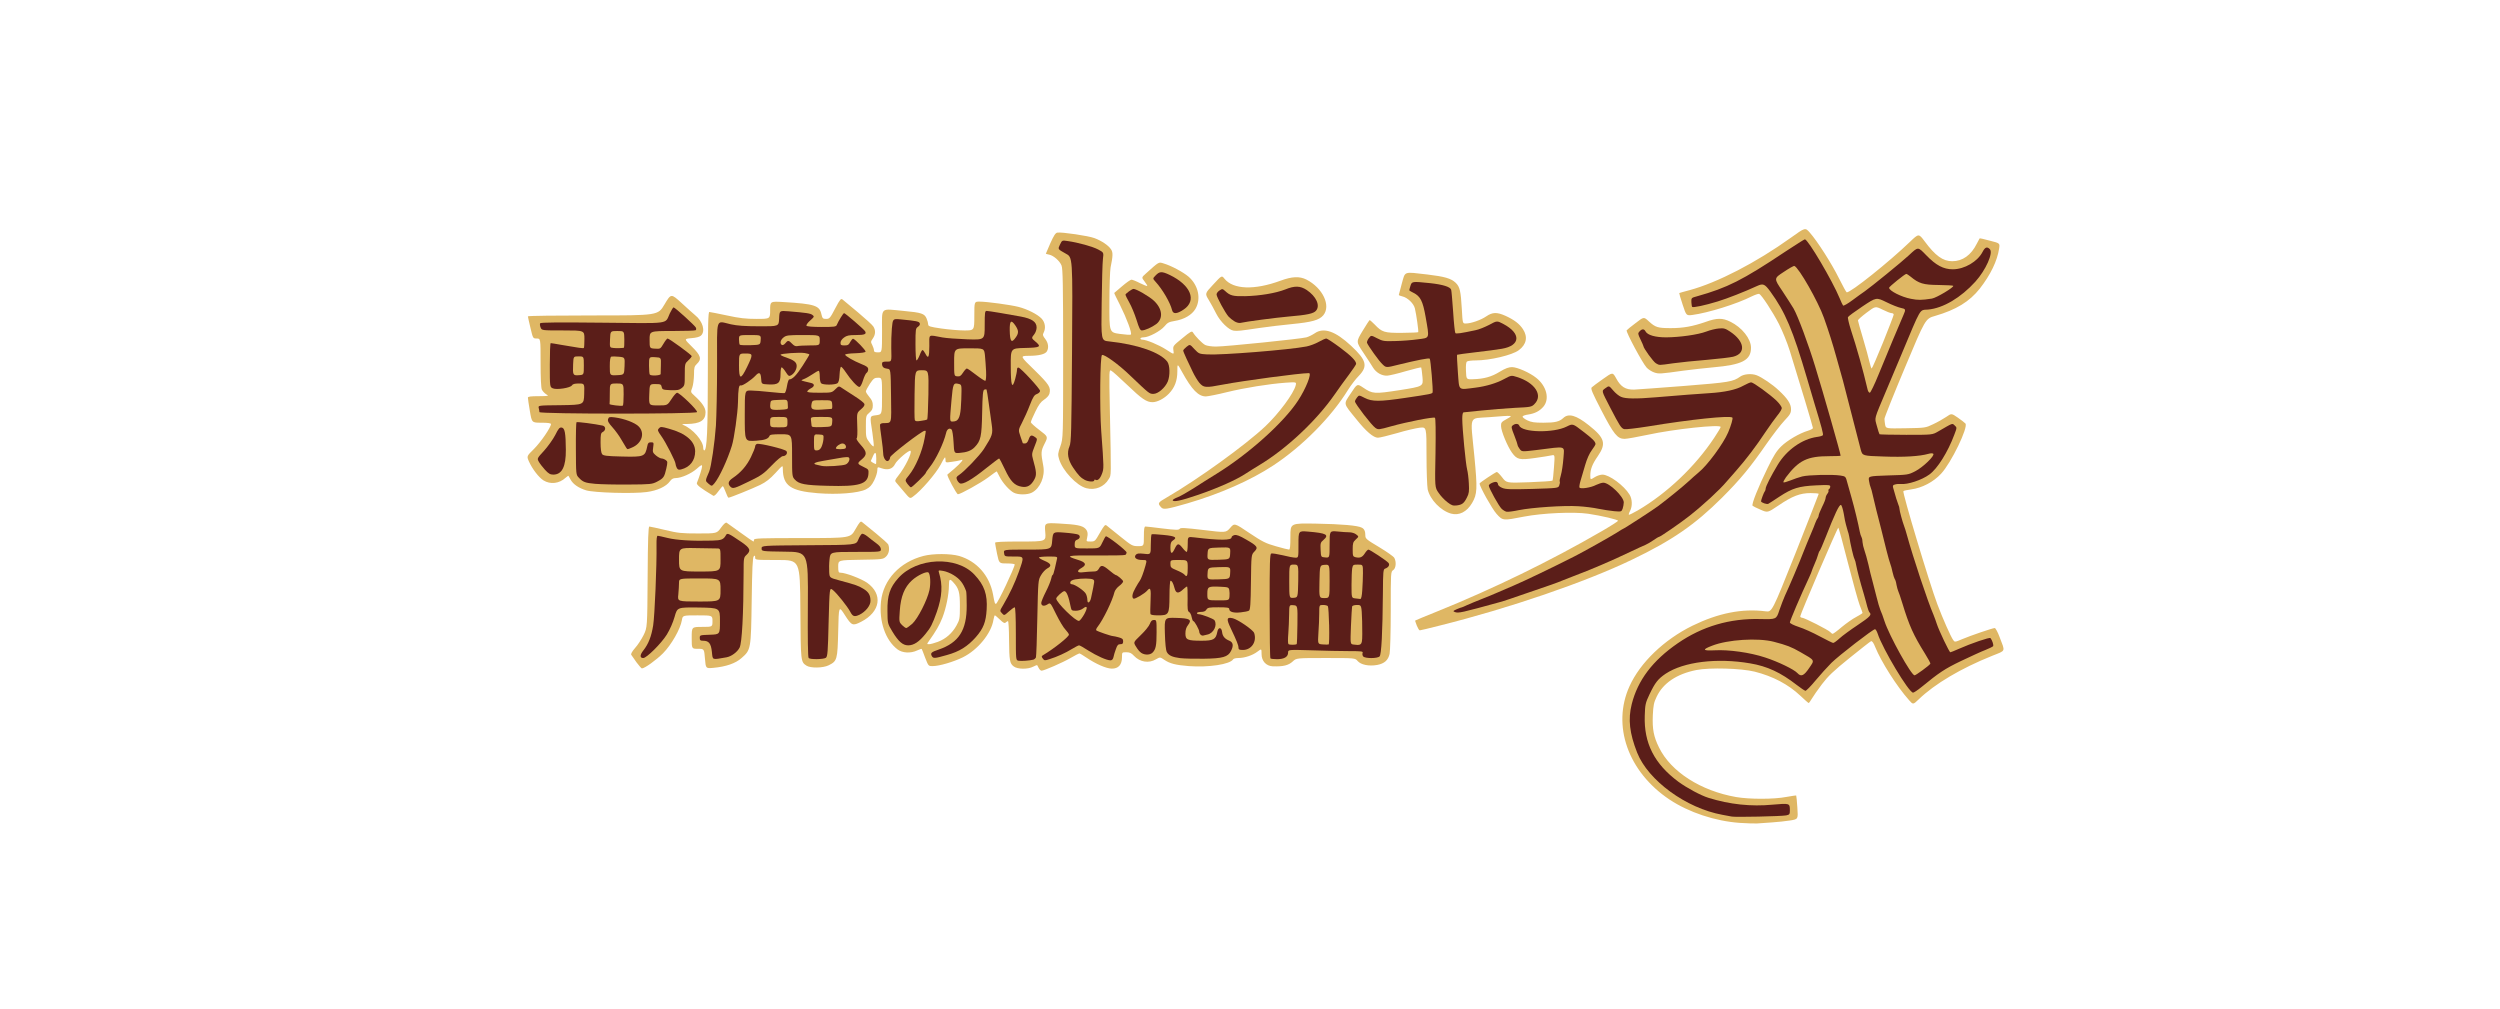 <svg class="img-fluid" id="outputsvg" xmlns="http://www.w3.org/2000/svg" style="transform: matrix(0.592, 0, 0, 0.592, 80.001, 106.245); transform-origin: 50% 50%; cursor: move; max-height: none; transition: transform 200ms ease-in-out 0s;" width="1283" height="518" viewBox="0 0 12830 5180"><g id="l28V2Kb4Kh2Nqv53pZDvKrw" fill="rgb(223,183,100)" style="transform: none;"><g><path id="p9pjPSB87" d="M10525 5169 c-213 -15 -441 -91 -608 -202 -360 -240 -502 -642 -347 -983 92 -204 299 -403 545 -524 225 -110 432 -151 635 -125 55 7 55 7 258 -502 111 -281 202 -513 202 -516 0 -4 -31 -7 -70 -7 -91 0 -159 26 -278 107 -95 64 -95 64 -156 37 -34 -14 -65 -30 -69 -34 -12 -10 49 -163 131 -330 51 -105 77 -146 117 -185 53 -52 159 -114 233 -136 23 -7 42 -17 42 -23 0 -11 -116 -396 -201 -670 -22 -71 -65 -175 -94 -232 -56 -109 -151 -253 -171 -261 -7 -2 -36 8 -65 22 -128 65 -378 143 -515 161 -52 6 -52 6 -84 -91 -18 -53 -30 -97 -29 -99 2 -1 42 -13 89 -25 241 -65 578 -239 879 -455 124 -89 124 -89 163 -45 68 77 193 274 254 398 33 66 63 121 67 121 36 1 365 -262 548 -438 76 -73 76 -73 127 -5 93 126 159 173 239 173 90 0 164 -52 214 -153 12 -23 23 -43 24 -45 2 -2 42 7 89 20 87 22 87 22 80 68 -16 107 -74 227 -168 348 -89 112 -204 183 -387 236 -84 24 -84 24 -261 447 -98 233 -178 434 -178 445 0 12 3 36 6 53 7 32 7 32 178 29 169 -3 172 -3 238 -35 37 -17 88 -46 113 -63 46 -32 46 -32 101 6 30 21 60 44 66 51 26 32 -123 341 -211 435 -65 71 -166 124 -259 136 -34 5 -65 11 -68 15 -11 10 227 802 295 982 45 120 117 283 137 309 13 19 15 19 76 -7 73 -31 266 -97 284 -97 7 0 26 35 42 78 50 132 57 114 -65 163 -271 109 -497 243 -636 377 -49 47 -49 47 -84 7 -106 -119 -241 -332 -293 -460 -14 -36 -27 -54 -36 -51 -7 2 -90 68 -186 145 -141 114 -186 157 -240 228 -36 48 -76 105 -88 126 -12 20 -24 37 -27 37 -3 0 -36 -29 -73 -64 -104 -98 -237 -168 -395 -208 -116 -29 -390 -37 -506 -14 -170 34 -288 113 -344 232 -24 49 -29 76 -33 160 -5 121 7 185 54 280 103 210 361 375 668 429 115 20 329 20 436 -1 45 -8 84 -14 85 -12 2 2 6 48 10 104 7 101 7 101 -62 112 -38 6 -110 14 -159 17 -49 3 -107 7 -129 9 -22 1 -89 -1 -150 -5z m315 -90 c46 -5 86 -12 87 -13 2 -2 1 -10 -2 -18 -5 -11 -19 -13 -73 -7 -201 23 -445 0 -620 -57 -209 -69 -420 -239 -498 -402 -53 -113 -66 -184 -62 -342 3 -133 4 -136 41 -215 49 -103 74 -134 140 -179 137 -90 386 -131 649 -107 73 6 147 14 163 17 19 3 13 -1 -15 -11 -80 -27 -266 -47 -368 -39 -93 6 -93 6 -90 -37 3 -42 4 -43 63 -66 100 -39 236 -56 413 -50 209 6 301 33 470 139 79 50 81 73 20 164 -42 62 -44 63 -88 64 -45 1 -45 1 -15 25 17 14 33 25 37 25 3 0 35 -35 70 -77 100 -121 179 -194 343 -318 136 -103 157 -115 193 -115 38 0 41 2 53 38 29 90 146 303 236 430 49 69 33 75 221 -76 51 -41 288 -162 415 -212 32 -12 56 -25 53 -27 -7 -7 -97 24 -200 68 -50 22 -106 39 -126 39 -37 0 -37 0 -85 -102 -26 -57 -54 -121 -61 -143 -7 -22 -20 -58 -29 -80 -52 -120 -177 -498 -230 -690 -9 -33 -20 -69 -25 -80 -14 -37 -40 -132 -40 -149 0 -9 -4 -24 -9 -34 -18 -36 -42 -124 -48 -173 -7 -60 1 -68 67 -69 25 -1 63 -5 85 -10 40 -9 39 -9 -9 -5 -27 3 -103 5 -169 5 -119 0 -119 0 -112 23 3 12 13 49 21 82 9 33 24 94 35 135 26 104 57 227 86 345 14 55 29 109 34 120 5 11 13 42 19 70 6 27 15 54 19 60 5 5 12 27 15 49 4 21 11 46 15 55 5 9 21 57 36 106 59 194 96 276 197 437 35 57 48 88 48 116 0 34 -5 41 -65 85 -51 37 -74 47 -104 47 -38 0 -40 -2 -102 -97 -75 -115 -159 -281 -189 -373 -11 -36 -27 -78 -35 -95 -7 -16 -23 -70 -35 -120 -12 -49 -28 -112 -36 -140 -8 -27 -22 -88 -33 -135 -10 -48 -23 -95 -29 -107 -6 -11 -16 -45 -21 -74 -13 -71 -72 -313 -101 -414 -12 -44 -28 -100 -35 -125 -12 -45 -13 -45 -66 -53 -69 -11 -230 -2 -289 16 -41 12 -31 13 113 9 157 -5 157 -5 157 40 0 24 -9 61 -20 83 -11 22 -20 45 -20 51 0 7 -13 39 -30 72 -16 34 -30 67 -30 74 0 8 -4 18 -8 24 -5 5 -15 25 -22 44 -7 19 -20 53 -30 75 -26 62 -62 148 -70 170 -32 85 -131 318 -163 385 -11 25 -33 81 -48 125 -26 80 -26 80 -165 77 -265 -7 -503 63 -716 210 -218 150 -348 322 -399 528 -28 115 -19 185 44 350 46 122 137 233 277 339 138 105 309 182 465 210 33 6 69 12 80 15 43 8 275 5 355 -5z m19 -2781 c70 -45 73 -48 43 -48 -30 0 -32 -2 -32 -36 0 -35 21 -71 83 -141 73 -81 159 -113 310 -113 50 0 87 -4 87 -10 0 -21 -116 -432 -200 -705 -88 -291 -206 -573 -250 -600 -6 -4 3 16 19 44 64 108 125 273 221 601 15 52 43 147 62 210 69 226 79 269 76 306 -3 37 -4 37 -63 50 -177 36 -279 129 -402 367 -18 34 -33 70 -33 79 0 9 -4 20 -10 23 -5 3 -10 13 -10 21 0 17 -4 19 99 -48z m1317 -210 c29 -33 29 -33 -3 -4 -31 28 -38 36 -30 36 2 0 16 -15 33 -32z m152 -247 c18 -40 31 -75 29 -78 -3 -2 -26 10 -53 27 -27 16 -64 35 -84 40 -39 11 -327 13 -442 4 -75 -7 -75 -7 -92 -65 -28 -101 -23 -133 50 -307 37 -86 76 -182 89 -212 19 -48 185 -441 221 -526 12 -30 16 -31 81 -36 157 -11 374 -161 482 -332 41 -65 39 -75 -6 -36 -64 57 -131 80 -231 80 -109 0 -167 -25 -245 -106 -28 -30 -54 -54 -57 -54 -3 0 -28 21 -55 46 -73 66 -327 270 -420 336 -157 112 -160 123 -6 20 54 -36 104 -62 119 -62 14 0 67 20 117 44 50 24 107 47 128 51 35 7 37 9 37 47 0 22 -6 54 -14 71 -27 60 -153 362 -217 519 -64 158 -64 158 -106 158 -38 0 -43 -3 -49 -27 -40 -167 -121 -457 -159 -562 -20 -57 -19 -120 2 -143 15 -17 14 -18 -21 -18 -33 0 -37 -3 -53 -42 -48 -125 -218 -427 -280 -499 -13 -15 -28 -7 -165 83 -349 231 -516 315 -735 369 -57 14 -74 35 -20 24 100 -20 307 -95 474 -171 32 -15 133 -20 133 -6 0 4 14 23 32 42 30 35 30 35 4 -2 -14 -20 -26 -50 -26 -67 0 -27 9 -37 82 -86 67 -44 91 -55 124 -55 38 0 43 4 87 63 47 62 172 302 202 387 41 115 76 225 109 345 20 72 45 162 56 200 10 39 46 178 80 310 99 391 71 345 213 348 190 3 286 -1 364 -19 40 -8 85 -14 100 -12 24 3 29 8 31 37 4 35 4 35 31 -10 15 -24 42 -77 59 -118z m-560 -838 c51 -126 92 -234 92 -240 0 -7 -8 -13 -18 -13 -11 0 -46 -14 -80 -31 -61 -30 -61 -30 -137 27 -41 31 -75 61 -75 67 0 5 20 75 44 156 24 80 49 172 56 204 7 31 16 57 19 57 4 0 48 -102 99 -227z"></path><path id="pSiFUN9f6" d="M11189 3582 c-59 -32 -141 -69 -183 -82 -76 -25 -76 -25 -76 -68 0 -44 52 -175 166 -419 13 -28 24 -55 24 -58 0 -3 11 -30 23 -58 13 -29 27 -65 31 -82 4 -16 11 -32 15 -35 4 -3 26 -54 50 -115 41 -106 52 -132 100 -238 21 -48 22 -48 63 -45 42 3 42 3 55 78 7 41 17 86 23 100 6 14 15 48 20 75 19 107 41 201 50 216 5 9 12 34 15 55 8 42 32 136 66 249 11 39 25 88 30 110 6 22 14 44 20 50 5 5 9 28 9 51 0 43 0 43 -112 118 -62 41 -133 93 -158 116 -63 57 -95 55 -231 -18z m221 -111 c39 -32 95 -72 125 -87 30 -16 55 -32 55 -35 0 -3 -11 -33 -25 -68 -13 -34 -59 -200 -102 -367 -42 -167 -80 -304 -83 -304 -8 0 -330 750 -330 768 0 6 6 12 14 12 21 0 231 107 246 125 7 8 16 15 21 15 5 0 41 -26 79 -59z"></path><path id="pr6MdgXJN" d="M11980 657 c-64 -13 -139 -45 -172 -75 -11 -9 -18 -29 -18 -52 0 -33 7 -41 69 -93 59 -48 76 -57 110 -57 27 0 48 7 68 24 72 60 109 71 243 71 125 0 125 0 128 36 3 35 0 38 -65 83 -37 25 -83 50 -101 56 -59 16 -194 20 -262 7z"></path><path id="pEwUEg2Ab" d="M4449 3828 c-6 -13 -13 -24 -14 -26 -2 -2 -18 4 -35 13 -46 24 -135 23 -168 -2 -35 -26 -39 -49 -41 -235 0 -87 -5 -158 -9 -158 -4 0 -13 5 -20 12 -9 9 -20 4 -50 -25 -21 -20 -40 -37 -44 -37 -3 0 -8 17 -12 38 -18 118 -136 262 -266 326 -82 40 -204 76 -262 76 -36 0 -36 -1 -64 -72 -15 -40 -28 -75 -30 -77 -2 -2 -19 4 -39 13 -56 27 -129 23 -171 -9 -105 -80 -161 -243 -143 -415 20 -189 163 -342 368 -395 84 -22 234 -21 309 0 153 45 263 169 294 332 14 78 16 83 26 83 13 0 162 -315 162 -341 0 -5 -30 -9 -68 -9 -67 0 -67 0 -85 -84 -9 -46 -17 -89 -17 -95 0 -8 65 -11 221 -11 221 0 221 0 214 -81 -7 -82 -7 -82 122 -75 151 8 199 18 225 44 21 21 25 44 15 85 -7 26 -6 27 31 27 37 0 39 -2 81 -76 39 -67 45 -74 60 -61 9 7 62 50 118 95 97 78 104 82 152 82 51 0 51 0 51 -85 0 -61 3 -85 13 -85 6 0 74 7 150 17 115 14 140 14 147 3 7 -11 43 -9 205 10 196 24 196 24 233 -18 37 -43 37 -43 166 44 114 76 142 90 230 115 56 16 107 29 114 29 9 0 12 -29 12 -114 0 -115 0 -115 223 -111 222 4 361 16 396 35 22 11 31 31 31 70 0 25 12 35 120 99 66 40 125 81 131 93 19 35 14 91 -10 106 -21 14 -21 20 -21 351 0 185 -5 354 -10 375 -12 55 -45 84 -107 96 -72 13 -141 -1 -170 -34 -22 -26 -22 -26 -276 -26 -255 0 -255 0 -287 30 -37 34 -82 45 -173 42 -58 -3 -97 -46 -97 -107 0 -47 0 -47 -36 -20 -42 32 -111 55 -165 55 -21 0 -41 5 -45 11 -27 44 -212 72 -386 59 -113 -9 -164 -22 -212 -55 -36 -24 -36 -24 -71 -4 -62 37 -139 25 -191 -30 -22 -24 -37 -31 -66 -31 -38 0 -38 0 -38 44 0 64 -31 99 -89 98 -48 -1 -137 -40 -220 -96 -29 -20 -56 -36 -61 -36 -4 0 -38 18 -76 40 -69 40 -228 109 -251 110 -7 0 -18 -10 -24 -22z m-66 -112 c15 -16 27 -233 27 -521 0 -160 0 -160 30 -207 17 -27 36 -48 43 -49 6 0 -5 -7 -25 -16 -35 -14 -38 -19 -38 -54 0 -39 0 -39 -40 -39 -40 0 -40 0 -40 48 0 56 -53 212 -109 321 -39 76 -39 76 5 72 44 -3 44 -3 44 228 0 231 0 231 44 231 25 0 51 -6 59 -14z m694 -52 c22 -78 22 -76 -32 -89 -108 -27 -130 -39 -133 -75 -2 -22 4 -43 17 -61 55 -74 129 -226 147 -302 3 -15 15 -34 27 -42 17 -12 18 -17 7 -30 -7 -8 -18 -15 -24 -15 -6 -1 -27 -14 -46 -31 -30 -26 -36 -27 -46 -14 -6 8 -22 15 -35 16 -13 0 -18 3 -11 6 15 6 16 92 1 148 -6 22 -13 55 -16 73 -3 19 -12 36 -19 39 -8 3 -14 17 -14 32 -1 14 -14 49 -29 76 -27 47 -32 50 -73 53 -39 3 -50 -2 -93 -37 -27 -22 -51 -39 -53 -37 -5 6 43 79 67 100 15 14 21 31 21 62 0 38 -5 46 -52 89 -52 46 -52 46 -13 24 22 -12 49 -29 60 -36 36 -24 102 -16 152 18 57 39 155 90 167 86 5 -2 15 -25 23 -53z m912 45 c46 -10 101 -46 101 -67 0 -5 -17 -19 -37 -33 -36 -23 -39 -24 -55 -7 -15 15 -37 18 -137 18 -66 0 -131 -4 -145 -10 -25 -9 -26 -13 -26 -80 0 -39 5 -80 10 -91 10 -18 7 -19 -61 -19 -72 0 -72 0 -67 108 5 113 14 144 51 163 47 26 279 37 366 18z m567 -3 c15 -12 19 -28 21 -83 20 -762 20 -731 -12 -737 -16 -3 -42 -9 -57 -12 -28 -6 -28 -6 -28 413 0 231 3 423 7 426 11 12 48 8 69 -7z m817 -10 c17 -18 27 -205 27 -525 0 -186 2 -226 15 -235 12 -9 5 -18 -41 -49 -55 -37 -55 -37 -72 -17 -15 19 -17 61 -17 418 0 218 4 403 8 410 11 16 62 15 80 -2z m-1948 -62 c10 -22 15 -53 13 -87 -3 -52 -3 -52 -61 9 -58 61 -58 61 -28 93 34 37 53 33 76 -15z m-1659 -10 c70 -47 153 -141 176 -200 83 -210 -49 -435 -282 -483 -38 -8 -78 -8 -128 -2 -81 10 -106 21 -48 21 46 0 56 22 56 118 -1 93 -14 141 -69 257 -59 124 -109 175 -171 175 -31 0 -47 -7 -67 -26 -26 -26 -26 -26 -20 -153 5 -113 9 -135 35 -192 19 -43 45 -79 78 -108 41 -37 43 -41 15 -25 -55 31 -127 119 -152 187 -17 47 -22 81 -21 141 2 74 4 84 43 148 38 62 89 118 108 118 19 0 90 -61 127 -111 79 -103 140 -302 122 -396 -5 -26 -12 -70 -15 -97 -5 -49 -5 -49 67 -43 103 9 158 45 220 147 11 19 15 59 15 175 0 131 -3 158 -23 213 -29 81 -47 108 -96 143 -56 41 -35 36 30 -7z m3359 -166 c3 -106 7 -273 8 -371 2 -146 5 -179 17 -187 11 -7 12 -10 2 -10 -11 0 -13 -22 -10 -105 3 -105 3 -105 -47 -105 -27 0 -60 -3 -72 -6 -23 -6 -23 -6 -23 285 0 208 -3 291 -11 291 -8 0 -8 4 1 15 8 9 11 45 10 102 -1 49 -2 132 -1 186 1 97 1 97 60 97 59 0 59 0 66 -192z m-866 154 c47 -39 38 -67 -36 -119 -72 -50 -88 -59 -81 -47 3 5 13 27 23 49 9 22 23 55 31 73 8 18 14 42 14 52 0 27 10 25 49 -8z m584 -109 c4 -75 7 -238 7 -363 0 -125 3 -229 6 -233 4 -3 6 -51 5 -107 -2 -76 1 -100 11 -100 36 -1 -24 -18 -79 -23 -63 -5 -63 -5 -63 236 0 133 -3 351 -7 485 -6 242 -6 242 54 242 60 0 60 0 66 -137z m-3270 97 c70 -26 125 -75 162 -141 28 -51 30 -60 30 -169 0 -121 -9 -154 -58 -207 -30 -34 -37 -29 -37 30 -1 79 -24 193 -57 278 -26 65 -52 111 -120 207 -15 21 -14 22 5 22 12 0 45 -9 75 -20z m2363 -129 c17 -23 7 -37 -39 -55 -63 -24 -68 -21 -47 22 11 20 22 45 24 55 5 15 9 16 28 6 13 -7 28 -19 34 -28z m-404 -148 c16 -14 18 -33 18 -150 0 -133 0 -133 39 -133 42 0 55 10 65 54 6 26 8 27 25 12 10 -9 34 -16 54 -16 37 0 37 0 37 110 0 110 0 110 43 110 24 0 48 -5 55 -12 8 -8 12 -46 12 -105 0 -68 3 -93 13 -93 9 0 9 -2 0 -8 -10 -6 -12 -50 -10 -173 2 -164 2 -164 57 -170 55 -6 55 -6 -5 -8 -33 -1 -84 -6 -112 -10 -53 -7 -53 -7 -53 56 0 63 0 63 -39 63 -22 0 -44 -6 -51 -15 -17 -20 -27 -19 -33 5 -5 18 0 20 59 20 64 0 64 0 64 100 0 100 0 100 -39 100 -21 0 -44 -6 -50 -14 -7 -8 -37 -25 -67 -37 -54 -23 -54 -23 -54 -160 0 -136 0 -136 -31 -143 -79 -15 -79 -15 -79 79 0 69 -3 85 -15 85 -8 0 -15 9 -15 20 0 44 -45 181 -72 220 -25 35 -22 47 5 22 15 -14 36 -22 60 -22 37 0 37 0 37 115 0 115 0 115 32 115 17 0 40 -7 50 -17z m708 -23 c12 -8 16 -49 18 -247 3 -187 6 -241 17 -253 13 -14 7 -20 -50 -53 -73 -42 -75 -43 -75 -22 0 9 -10 16 -27 16 -24 2 -24 2 -6 6 22 4 22 7 22 168 0 90 -4 167 -9 170 -5 3 -5 19 1 38 5 17 7 62 3 99 -4 36 -3 71 0 77 9 13 85 14 106 1z m-1434 -22 c16 -12 31 -23 33 -25 2 -1 -2 -16 -9 -33 -7 -18 -32 -42 -61 -60 -53 -32 -68 -37 -51 -17 10 12 27 68 39 130 6 33 12 33 49 5z m-236 -72 c0 -32 53 -76 90 -76 27 0 29 -3 32 -47 3 -46 4 -48 36 -51 31 -3 32 -5 32 -48 0 -24 5 -44 10 -44 27 0 5 -18 -37 -31 -45 -13 -48 -16 -51 -51 -3 -35 -1 -38 22 -38 25 0 26 -2 26 -64 0 -63 0 -63 -37 -70 -73 -12 -93 -8 -93 17 0 12 -3 46 -6 75 -7 51 -6 52 20 52 23 0 26 4 26 33 0 37 -31 180 -41 187 -3 3 -10 19 -13 37 -4 18 -20 57 -36 88 -28 55 -28 55 -4 55 19 0 24 -5 24 -24z m530 -425 c-59 -42 -67 -40 -84 17 -7 21 -5 22 66 22 73 0 73 0 18 -39z"></path><path id="pP1sAxdD0" d="M962 3778 c-21 -29 -42 -59 -46 -66 -5 -8 8 -30 33 -59 23 -25 56 -76 74 -112 32 -66 32 -66 35 -503 2 -335 6 -438 15 -438 7 0 68 14 137 30 112 27 142 30 287 30 161 0 161 0 197 -50 24 -33 41 -48 49 -43 7 4 60 42 119 85 59 43 110 78 113 78 3 0 5 -7 5 -15 0 -13 53 -15 418 -15 418 0 418 0 461 -76 39 -67 45 -74 60 -61 9 7 62 50 118 96 55 45 104 89 107 97 14 37 6 81 -20 105 -25 23 -30 24 -220 27 -194 3 -194 3 -194 58 0 47 3 54 19 54 44 0 180 52 231 87 140 99 117 253 -52 339 -73 37 -81 34 -140 -58 -53 -83 -53 -83 -58 139 -6 249 -9 259 -83 296 -48 24 -157 26 -192 3 -50 -33 -50 -33 -53 -488 -3 -428 -3 -428 -198 -428 -193 0 -194 0 -194 -22 0 -18 -3 -19 -12 -10 -10 10 -14 107 -18 385 -6 423 -7 426 -88 497 -51 46 -135 75 -244 85 -66 6 -66 6 -73 -79 -7 -86 -7 -86 -61 -86 -54 0 -54 0 -54 -95 0 -95 0 -95 90 -95 90 0 90 0 90 -50 0 -50 0 -50 -129 -50 -129 0 -129 0 -136 41 -13 78 -91 214 -164 288 -58 58 -159 131 -183 131 -4 0 -25 -24 -46 -52z m1611 -70 c15 -12 18 -48 24 -310 6 -298 6 -298 38 -298 18 0 44 9 59 21 34 27 127 143 150 187 17 34 17 34 49 9 17 -13 40 -35 50 -49 25 -33 10 -65 -46 -99 -43 -26 -60 -32 -207 -72 -85 -23 -85 -23 -84 -165 1 -142 1 -142 -63 -142 -63 0 -63 0 -65 248 -3 281 2 663 9 675 7 12 68 8 86 -5z m-795 -35 c64 -48 65 -50 76 -466 10 -335 13 -380 28 -391 14 -11 8 -18 -53 -59 -60 -40 -70 -44 -78 -30 -5 10 -28 20 -57 24 -46 6 -47 6 -11 8 37 1 37 1 35 404 -3 402 -3 402 -53 407 -27 3 -45 8 -39 12 6 4 14 35 18 68 7 61 7 61 54 54 26 -3 62 -17 80 -31z m-583 -168 c26 -41 54 -107 70 -160 24 -83 27 -108 32 -340 6 -250 6 -250 -58 -267 -35 -9 -65 -15 -65 -15 -1 1 -7 155 -13 342 -11 328 -26 488 -52 537 -26 51 43 -27 86 -97z m1820 -725 c-8 -13 -86 -63 -90 -58 -8 10 -25 48 -25 57 0 7 24 11 61 11 39 0 58 -4 54 -10z"></path><path id="pfvcZ6YVL" d="M7726 3459 c-9 -23 -16 -43 -14 -44 2 -2 86 -37 188 -78 486 -196 985 -439 1428 -696 78 -45 142 -86 142 -91 0 -10 -145 -44 -259 -61 -127 -18 -394 -6 -556 25 -183 36 -184 36 -238 -24 -38 -42 -147 -237 -147 -263 0 -7 131 -94 149 -100 5 -1 26 20 47 47 37 49 37 49 233 42 108 -4 199 -10 203 -14 3 -4 9 -56 13 -116 8 -109 8 -109 -21 -103 -16 4 -81 14 -144 23 -135 19 -155 14 -199 -46 -39 -54 -94 -186 -95 -230 -1 -31 3 -37 49 -62 60 -33 62 -33 -152 -16 -181 14 -164 -30 -128 341 27 282 25 326 -20 403 -45 77 -113 111 -182 92 -90 -25 -183 -122 -203 -211 -5 -26 -10 -159 -10 -294 0 -246 0 -246 -58 -240 -32 4 -121 24 -197 47 -77 22 -151 40 -166 40 -39 0 -102 -53 -188 -161 -116 -143 -112 -126 -47 -224 55 -84 55 -84 106 -50 83 56 95 57 321 22 201 -32 201 -32 194 -112 -4 -44 -9 -82 -11 -84 -2 -3 -62 12 -133 32 -70 21 -143 38 -162 39 -47 2 -95 -26 -122 -69 -12 -20 -50 -79 -85 -131 -63 -94 -63 -94 -6 -188 31 -52 59 -94 62 -94 2 0 22 18 43 39 64 67 83 73 237 72 75 -1 138 -3 140 -6 5 -5 -16 -153 -29 -207 -11 -43 -64 -93 -108 -103 -17 -4 -31 -9 -31 -13 0 -3 12 -48 26 -99 31 -109 11 -102 221 -78 150 18 206 34 246 72 36 35 44 71 53 226 7 127 7 127 34 127 45 0 132 -30 178 -62 54 -37 93 -38 168 -4 74 34 119 68 150 115 44 67 31 133 -37 183 -56 42 -250 88 -373 88 -33 0 -67 4 -74 9 -9 5 -12 29 -10 82 3 74 3 74 62 72 95 -3 160 -21 231 -65 50 -30 78 -40 107 -40 46 1 153 48 209 93 90 71 118 183 63 249 -33 39 -74 60 -132 69 -25 3 -47 11 -49 17 -2 7 16 21 40 33 35 17 62 21 140 21 101 0 139 -9 173 -41 45 -43 112 -24 221 63 139 110 153 159 78 268 -48 69 -65 114 -65 167 0 39 0 39 42 13 18 -11 47 -20 63 -20 59 0 188 95 235 173 24 38 26 101 5 141 -9 16 -13 31 -11 34 3 2 38 -15 78 -38 255 -150 495 -378 662 -629 31 -46 56 -89 56 -94 0 -25 -404 18 -634 68 -90 19 -179 35 -199 35 -62 0 -94 -40 -201 -247 -79 -152 -94 -189 -84 -199 7 -7 51 -40 98 -73 84 -60 84 -60 114 -6 39 73 81 100 156 98 30 -1 227 -16 437 -32 389 -31 420 -36 483 -81 33 -23 99 -28 143 -11 46 18 136 79 189 129 77 71 108 118 108 164 0 35 -8 48 -58 101 -32 34 -100 123 -152 197 -143 207 -230 312 -389 471 -234 233 -432 370 -781 537 -403 194 -1062 420 -1667 571 -89 23 -166 41 -171 41 -6 0 -17 -19 -26 -41z m904 -305 c91 -31 196 -67 233 -80 37 -13 82 -30 100 -38 18 -7 59 -24 92 -36 144 -54 328 -132 490 -210 61 -29 120 -56 133 -61 13 -5 43 -23 67 -39 24 -17 46 -30 50 -30 11 0 188 -122 260 -179 125 -98 266 -229 325 -299 8 -10 47 -54 85 -97 85 -97 169 -208 255 -335 34 -52 78 -114 96 -136 33 -42 33 -42 -14 -86 -26 -24 -77 -65 -113 -91 -67 -47 -67 -47 -110 -23 -61 34 -169 54 -355 66 -88 6 -211 15 -274 20 -186 16 -413 23 -454 16 -21 -4 -54 -22 -76 -43 -40 -35 -40 -35 24 88 35 68 72 133 83 145 20 22 20 22 124 3 264 -47 662 -92 774 -87 65 3 70 5 73 27 15 101 -161 402 -300 513 -22 18 -61 53 -87 77 -44 41 -180 152 -266 216 -43 32 -294 195 -301 195 -2 0 -27 15 -56 34 -64 40 -278 160 -368 206 -184 93 -437 215 -530 255 -91 38 -169 77 -145 71 11 -3 94 -30 185 -62z m-33 -729 c198 -39 577 -43 738 -9 115 24 136 24 146 -4 8 -21 1 -32 -55 -88 -35 -35 -72 -64 -81 -64 -9 0 -30 7 -48 17 -21 11 -59 16 -112 17 -80 1 -80 1 -83 -32 -2 -19 4 -57 12 -85 8 -29 27 -90 40 -137 14 -47 37 -102 52 -124 14 -21 22 -41 17 -45 -5 -3 -36 -27 -69 -52 -80 -62 -80 -62 -111 -46 -44 23 -256 41 -333 29 -36 -6 -75 -13 -87 -17 -22 -7 -22 -7 -5 41 34 95 18 89 193 70 245 -26 223 -37 216 107 -3 67 -10 142 -16 167 -5 25 -14 63 -18 85 -8 40 -8 40 -262 48 -183 6 -261 6 -279 -3 -13 -6 -27 -9 -29 -6 -11 11 75 146 93 146 1 0 38 -7 81 -15z m-495 -62 c49 -56 58 -123 30 -228 -15 -54 -42 -362 -42 -469 0 -62 3 -86 13 -86 6 0 77 -7 157 -16 80 -8 209 -18 287 -22 131 -7 144 -10 168 -32 14 -13 25 -31 25 -41 0 -31 -49 -77 -116 -110 -64 -32 -64 -32 -122 -1 -72 39 -217 72 -343 79 -96 6 -96 6 -109 -171 -7 -97 -10 -179 -6 -183 3 -3 77 -14 163 -24 87 -10 188 -23 225 -29 67 -12 118 -39 118 -65 0 -15 -59 -69 -99 -89 -27 -14 -32 -14 -82 13 -30 16 -74 33 -99 39 -84 20 -185 34 -215 31 -30 -4 -30 -4 -43 -179 -7 -96 -14 -185 -17 -196 -6 -27 -61 -50 -140 -58 -33 -4 -79 -9 -102 -12 -49 -6 -61 15 -19 34 51 23 75 71 98 203 12 68 23 151 23 184 0 60 0 60 -85 71 -165 23 -310 26 -370 10 -30 -8 -56 -13 -57 -12 -5 5 86 132 111 155 26 24 26 24 108 3 125 -33 225 -52 268 -52 33 0 40 4 44 23 10 48 26 314 21 329 -7 18 -11 19 -240 53 -195 29 -338 32 -392 10 -25 -11 -33 -11 -26 -3 101 133 146 187 158 192 9 3 54 -5 101 -19 113 -33 347 -77 387 -73 32 3 32 3 32 309 1 307 1 307 30 349 37 53 93 100 121 100 11 0 28 -8 36 -17z"></path><path id="p13fsp5zS9" d="M5509 2433 c-32 -36 -29 -40 54 -88 267 -155 677 -451 850 -614 116 -110 245 -283 263 -355 7 -29 7 -29 -86 -23 -149 11 -353 44 -510 82 -80 20 -162 36 -182 37 -65 1 -123 -59 -207 -212 -41 -75 -41 -75 -41 -5 0 81 -23 141 -73 193 -41 43 -101 74 -142 74 -52 0 -93 -28 -219 -149 -66 -63 -128 -119 -139 -124 -19 -11 -19 -5 -12 343 12 597 13 559 -10 597 -39 67 -117 99 -193 79 -84 -21 -207 -152 -237 -252 -12 -40 -11 -50 11 -112 24 -69 24 -69 24 -802 0 -596 -3 -739 -14 -765 -16 -40 -69 -86 -107 -94 -16 -3 -29 -7 -29 -8 0 -1 18 -43 39 -91 30 -67 45 -90 61 -92 39 -6 271 28 322 48 62 23 122 64 143 97 18 26 17 57 -4 158 -5 28 -10 165 -10 306 -1 256 -1 256 89 269 50 7 93 10 97 6 12 -11 -36 -140 -92 -252 -30 -59 -54 -108 -52 -109 1 0 32 -27 68 -58 36 -31 73 -57 81 -57 8 0 42 13 74 30 32 16 60 27 63 25 2 -3 -8 -20 -23 -39 -27 -35 -27 -35 11 -69 119 -107 110 -101 156 -87 64 19 167 74 214 114 85 74 111 192 60 279 -31 53 -99 92 -181 105 -49 8 -62 15 -88 47 -35 41 -136 95 -180 95 -16 0 -28 5 -28 10 0 6 7 10 15 10 36 0 144 45 208 86 69 45 69 45 63 7 -5 -38 -4 -39 77 -105 71 -59 83 -65 92 -51 21 35 80 95 106 109 16 8 56 14 94 14 84 0 739 -67 784 -80 19 -5 51 -21 72 -35 77 -54 179 -19 315 108 134 125 148 177 67 261 -28 28 -69 83 -93 121 -145 236 -398 491 -649 656 -194 128 -462 246 -743 328 -180 52 -210 57 -229 34z m461 -198 c86 -36 199 -94 251 -128 26 -18 77 -50 114 -72 232 -140 490 -382 648 -609 34 -49 86 -121 115 -160 29 -39 51 -78 50 -86 -2 -8 -49 -50 -106 -93 -103 -77 -103 -77 -145 -53 -53 31 -108 41 -342 65 -267 28 -522 44 -642 40 -97 -4 -103 -5 -132 -33 -17 -17 -31 -27 -31 -23 0 16 76 176 101 213 46 67 44 67 160 44 213 -41 674 -100 780 -100 41 0 41 0 37 58 -11 143 -166 362 -407 574 -140 124 -268 219 -408 305 -60 36 -117 72 -128 80 -19 14 -19 15 5 8 14 -4 50 -18 80 -30z m-1038 -75 c10 0 23 -17 33 -45 16 -41 16 -56 4 -177 -8 -84 -13 -267 -14 -493 0 -360 0 -360 43 -363 36 -3 52 3 112 43 38 26 124 99 191 164 66 64 127 119 134 123 16 10 83 -55 101 -98 40 -95 -14 -163 -173 -219 -77 -27 -234 -60 -336 -70 -68 -7 -68 -7 -64 -364 2 -196 7 -367 11 -381 7 -23 3 -29 -41 -52 -46 -25 -200 -68 -242 -68 -31 0 -25 15 14 38 70 42 68 4 62 897 -4 673 -8 805 -20 834 -18 43 -11 72 37 141 48 70 86 102 111 95 11 -2 28 -5 37 -5z m484 -1332 c68 -45 71 -80 15 -141 -52 -56 -154 -113 -169 -94 -8 9 -5 23 12 53 12 21 35 79 50 127 15 48 31 87 36 87 4 0 30 -15 56 -32z m282 -155 c50 -38 45 -74 -21 -138 -57 -55 -155 -111 -170 -96 -5 5 9 35 35 73 39 57 76 131 92 181 6 20 12 18 64 -20z"></path><path id="pyLwi3Jx" d="M3279 2297 c-29 -34 -59 -70 -67 -79 -13 -15 -10 -22 20 -60 58 -72 120 -199 105 -214 -11 -11 -117 79 -134 114 -21 43 -61 56 -117 37 -36 -13 -36 -13 -37 19 0 17 -12 56 -27 86 -22 43 -36 59 -72 78 -65 32 -245 47 -418 33 -235 -19 -301 -65 -302 -211 0 -34 0 -34 -64 36 -47 51 -81 78 -132 103 -66 32 -261 111 -275 111 -4 0 -15 -22 -25 -50 -10 -27 -21 -50 -24 -50 -4 0 -21 20 -39 45 -20 28 -37 43 -44 38 -110 -66 -148 -95 -142 -111 22 -54 45 -128 45 -144 0 -16 -8 -13 -46 21 -49 43 -135 81 -184 81 -20 0 -35 8 -49 28 -32 45 -109 81 -202 93 -116 16 -457 6 -525 -15 -64 -20 -111 -52 -133 -91 -9 -16 -17 -32 -19 -34 -1 -3 -12 5 -25 16 -55 51 -132 60 -192 23 -40 -25 -97 -99 -126 -164 -20 -46 -20 -46 44 -109 59 -59 147 -187 147 -215 0 -8 -25 -12 -83 -12 -83 0 -83 0 -100 -102 -10 -57 -17 -109 -17 -115 0 -10 25 -13 93 -13 90 -1 91 -1 65 -17 -14 -9 -31 -27 -37 -40 -7 -15 -11 -105 -11 -233 0 -210 0 -210 -33 -210 -33 0 -33 0 -55 -93 -12 -50 -22 -95 -22 -99 0 -5 254 -8 564 -8 564 0 564 0 620 -95 57 -96 57 -96 148 -13 49 46 103 93 118 106 66 52 91 140 50 177 -12 11 -42 19 -83 22 -64 6 -64 6 4 73 79 77 88 109 44 150 -22 21 -25 32 -25 94 -1 39 -7 89 -15 111 -15 40 -15 40 18 70 67 61 97 105 97 144 0 71 -46 100 -160 102 -44 0 -50 2 -32 9 81 33 172 137 172 198 0 12 4 22 9 22 23 0 31 -173 31 -675 0 -416 3 -525 13 -525 7 0 75 14 152 30 110 24 164 30 257 30 118 0 118 0 118 -76 0 -77 0 -77 117 -70 268 16 311 30 327 104 9 38 13 42 41 42 29 0 35 -6 79 -91 43 -81 50 -89 65 -76 9 7 68 57 132 110 64 54 124 108 133 122 22 33 20 71 -4 105 -18 26 -19 30 -5 56 8 16 15 37 15 47 0 13 8 17 35 17 35 0 35 0 35 -185 0 -213 -21 -194 189 -174 153 14 179 23 197 65 8 18 14 42 14 52 0 16 16 21 113 35 62 9 152 17 200 17 87 0 87 0 87 -125 0 -125 0 -125 44 -125 64 0 270 28 340 46 77 20 164 64 200 102 30 33 37 82 17 121 -10 18 -8 27 14 55 26 34 32 74 15 106 -14 26 -70 40 -160 40 -75 1 -75 1 51 123 129 127 144 150 130 206 -4 15 -24 37 -46 51 -29 19 -47 44 -76 104 -22 44 -39 85 -39 92 0 6 34 37 75 68 75 57 75 57 44 118 -32 64 -33 76 -11 193 17 90 -27 194 -99 231 -39 20 -118 20 -156 1 -39 -20 -97 -85 -124 -139 -12 -24 -23 -44 -24 -46 -1 -2 -36 22 -76 53 -63 47 -239 145 -261 145 -12 0 -99 -163 -91 -171 4 -4 31 -26 58 -49 28 -24 56 -52 64 -63 13 -18 12 -19 -9 -12 -12 4 -46 10 -76 14 -54 8 -54 8 -54 -23 -1 -27 -6 -21 -42 48 -41 77 -172 229 -239 276 -27 20 -27 20 -80 -43z m-1350 -127 c80 -41 112 -65 178 -133 81 -83 81 -83 9 -100 -90 -21 -96 -21 -96 -1 0 28 -67 159 -97 190 -16 16 -46 44 -68 62 -22 17 -36 32 -31 32 4 0 52 -23 105 -50z m909 40 c48 -12 102 -47 102 -67 0 -8 -20 -22 -45 -33 -42 -18 -45 -22 -45 -56 0 -30 7 -43 32 -64 32 -27 32 -27 -10 -72 -40 -43 -55 -91 -35 -111 4 -4 5 -56 4 -116 -2 -108 -2 -108 25 -128 27 -20 27 -20 -57 -72 -46 -28 -86 -51 -90 -51 -21 0 -32 36 -30 100 2 52 -1 70 -11 70 -11 0 -11 2 0 9 9 5 12 28 10 77 -3 69 -3 69 -38 74 -35 5 -35 5 -36 71 -1 39 -9 79 -18 97 -15 30 -20 32 -71 32 -55 0 -55 0 -55 -99 0 -64 -4 -101 -11 -103 -16 -5 -25 -148 -10 -148 8 0 8 -5 -1 -19 -9 -14 -9 -34 -2 -75 10 -55 10 -56 -14 -56 -22 0 -24 -3 -20 -45 3 -42 1 -45 -24 -51 -16 -3 -28 -12 -28 -21 0 -8 -5 -12 -12 -9 -7 3 -21 9 -30 12 -21 8 -32 87 -18 134 6 22 8 82 3 158 -6 120 -6 122 15 122 22 0 22 2 22 180 0 228 5 237 136 259 70 12 311 12 362 1z m1526 -23 c30 -39 32 -57 10 -120 -9 -28 -14 -69 -12 -102 3 -55 3 -55 -38 -55 -40 0 -42 -2 -59 -46 -32 -85 -31 -117 7 -191 20 -38 51 -107 69 -156 22 -57 40 -89 53 -93 16 -5 10 -15 -40 -65 -32 -32 -61 -55 -65 -51 -3 4 -12 29 -19 55 -13 47 -14 48 -49 45 -34 -3 -36 -5 -43 -48 -4 -25 -8 -117 -9 -205 0 -88 -2 -206 -3 -262 -1 -115 7 -106 -98 -118 -58 -7 -58 -7 -58 114 0 121 0 121 -162 121 -90 0 -179 -4 -198 -9 -19 -5 -54 -12 -77 -15 -43 -6 -43 -6 -43 85 0 91 0 91 -45 87 -36 -2 -46 0 -51 14 -4 13 -16 18 -45 18 -39 0 -39 0 -39 -170 0 -192 8 -176 -92 -182 -47 -3 -47 -3 -53 87 -3 49 -5 126 -4 170 2 44 2 204 1 356 -1 277 -1 277 -47 283 -52 8 -51 5 -32 133 12 82 12 82 152 -22 125 -93 144 -104 183 -105 41 0 42 1 42 33 0 43 -18 141 -35 193 -23 69 -76 178 -98 203 -12 14 -1 8 26 -13 26 -21 47 -43 47 -49 0 -5 15 -28 33 -51 53 -65 122 -209 143 -299 4 -16 13 -31 20 -34 10 -3 14 -23 14 -62 0 -63 19 -298 27 -321 2 -8 5 -82 6 -165 2 -150 2 -150 162 -150 160 0 160 0 167 60 3 33 8 110 10 170 3 110 3 110 -36 113 -33 3 -47 -3 -96 -41 -58 -45 -58 -45 -79 -16 -12 16 -17 29 -10 29 17 0 6 305 -11 343 -9 18 -24 30 -42 34 -23 4 -26 8 -18 24 6 10 10 56 10 103 0 80 1 86 20 86 31 0 82 -25 107 -51 48 -53 56 -92 62 -299 6 -195 6 -195 54 -198 26 -2 47 -2 47 0 0 2 9 71 20 153 35 256 36 275 11 324 -46 88 -97 158 -170 231 -42 41 -85 81 -96 88 -11 7 0 2 24 -10 24 -13 90 -60 146 -105 87 -70 109 -83 140 -83 36 0 37 1 80 94 67 143 127 181 179 113z m-3252 -7 c48 -24 63 -43 73 -97 6 -30 4 -32 -33 -42 -21 -6 -47 -20 -56 -30 -17 -19 -18 -19 -52 1 -32 19 -44 20 -219 13 -169 -7 -187 -9 -196 -27 -6 -11 -9 -67 -7 -133 3 -113 3 -113 -71 -124 -41 -6 -77 -9 -80 -6 -3 4 -5 92 -4 197 1 184 2 191 25 215 13 14 32 30 43 36 27 15 208 25 385 23 129 -3 150 -5 192 -26z m557 -88 c36 -74 65 -146 89 -222 21 -65 52 -289 52 -372 0 -46 3 -100 6 -120 6 -32 11 -38 33 -39 26 -2 26 -2 -1 -6 -28 -4 -28 -4 -28 -134 0 -129 0 -129 85 -129 85 0 85 0 85 45 0 29 -11 69 -30 112 -31 67 -31 67 -2 40 21 -20 38 -27 69 -27 42 0 42 0 45 48 3 43 5 47 31 50 16 2 39 -4 53 -13 21 -13 24 -23 24 -75 0 -60 0 -60 40 -60 31 0 43 5 56 26 11 16 20 22 27 15 19 -19 -2 -40 -62 -62 -60 -21 -61 -22 -61 -60 0 -39 0 -39 55 -39 30 0 55 -4 55 -8 0 -4 -24 -8 -52 -7 -53 0 -53 0 -56 -51 -3 -46 0 -54 24 -73 25 -20 39 -21 200 -21 174 0 174 0 174 75 0 75 0 75 -72 76 -40 1 -61 4 -45 6 43 7 38 61 -14 142 -22 35 -39 65 -37 66 2 2 22 -10 46 -26 29 -20 55 -29 82 -29 40 0 40 0 40 48 0 54 12 72 50 72 46 0 59 -19 62 -90 3 -65 3 -65 43 -65 37 0 42 4 76 55 20 30 46 63 57 73 20 19 21 18 31 -20 6 -21 11 -42 11 -48 0 -5 -37 -28 -83 -50 -82 -40 -82 -40 -85 -82 -3 -43 -3 -43 69 -43 72 0 72 0 54 -20 -16 -18 -20 -19 -27 -5 -7 11 -26 15 -73 15 -65 0 -65 0 -65 -53 0 -47 3 -56 30 -75 23 -17 43 -22 92 -22 63 -1 63 -1 8 -50 -30 -27 -58 -50 -61 -50 -3 0 -16 20 -28 45 -23 45 -23 45 -179 43 -157 -3 -157 -3 -160 -42 -3 -32 1 -43 19 -57 22 -17 22 -17 -47 -23 -38 -4 -86 -8 -106 -10 -37 -4 -37 -4 -40 63 -3 66 -3 66 -203 65 -141 0 -220 -5 -267 -16 -68 -15 -68 -15 -68 356 0 204 -5 439 -10 521 -11 155 -45 383 -61 400 -12 13 -11 28 1 20 6 -4 28 -41 49 -83z m-1369 -44 c20 -47 26 -156 11 -221 -6 -28 -7 -28 -33 25 -14 29 -49 79 -78 110 -51 58 -51 58 -15 102 20 25 42 47 48 49 22 7 46 -17 67 -65z m1115 -34 c41 -63 16 -128 -69 -178 -50 -29 -126 -59 -134 -52 -2 3 5 17 16 33 31 44 89 164 101 211 12 43 12 43 42 25 16 -10 36 -28 44 -39z m1625 -4 c0 -58 -10 -64 -30 -17 -7 17 -15 35 -17 38 -3 4 28 24 45 28 1 1 2 -21 2 -49z m-34 -225 c-23 -150 -24 -142 34 -150 50 -7 50 -7 50 -166 0 -159 0 -159 -35 -159 -30 0 -39 6 -70 52 -19 29 -35 59 -35 67 0 7 14 29 30 48 22 25 30 44 30 72 0 31 -6 44 -30 64 -29 25 -30 27 -30 121 0 92 1 97 33 139 17 24 33 37 35 30 2 -7 -4 -60 -12 -118z m-2057 60 c17 -20 31 -40 31 -45 0 -22 -65 -70 -122 -89 -88 -30 -93 -27 -51 27 21 26 49 69 63 95 14 26 30 47 36 47 7 0 26 -16 43 -35z m1121 -45 c17 -17 20 -34 21 -100 0 -44 0 -114 1 -156 0 -41 -2 -77 -3 -78 -2 -2 -39 -7 -81 -11 -78 -7 -78 -7 -78 163 0 94 3 177 6 186 10 25 108 22 134 -4z m-1320 -219 c-63 -7 -56 13 -52 -166 2 -85 2 -85 93 -85 90 0 90 0 87 130 -3 130 -3 130 272 130 275 -1 275 -1 221 -51 -54 -51 -54 -51 -83 -5 -28 46 -28 46 -138 46 -111 0 -111 0 -108 -122 3 -123 3 -123 83 -123 76 0 79 1 85 25 8 35 74 41 113 10 26 -21 27 -25 27 -121 0 -79 3 -101 15 -105 8 -4 15 -10 15 -15 0 -9 -123 -99 -137 -99 -5 0 -17 14 -27 30 -17 31 -18 31 -94 28 -77 -3 -77 -3 -77 -109 0 -106 0 -106 -125 -113 -69 -3 -267 -5 -440 -4 -213 2 -254 3 -128 5 188 3 188 3 185 226 -2 222 -2 222 -77 222 -75 0 -75 0 -75 -110 0 -110 0 -110 40 -116 40 -6 40 -6 3 -8 -20 0 -47 -5 -60 -10 -13 -5 -47 -12 -75 -16 -53 -7 -53 -7 -53 149 0 140 2 156 18 165 23 12 104 -5 115 -25 6 -10 29 -14 88 -14 80 0 80 0 77 123 -3 122 -3 122 -198 127 -162 5 -139 6 135 6 182 0 305 -2 275 -5z m3623 -568 c-21 -8 -16 -81 7 -110 16 -20 18 -29 8 -40 -14 -18 -54 -38 -91 -47 -28 -7 -28 -7 -12 23 22 44 19 117 -6 152 -20 29 -20 29 43 28 35 0 57 -3 51 -6z m-2957 -142 c-3 -5 -32 -32 -65 -60 -59 -51 -59 -51 -81 -6 -12 25 -27 48 -33 52 -7 5 24 11 68 14 44 3 88 6 98 7 10 1 16 -2 13 -7z"></path><path id="p1C4J7MBwP" d="M2535 2103 c-70 -14 -66 -12 -63 -51 3 -37 3 -37 68 -49 226 -42 219 -41 168 -42 -48 -1 -48 -1 -48 -39 0 -53 23 -72 88 -72 47 0 52 2 58 25 3 14 4 39 2 55 -3 22 0 31 14 36 14 4 18 15 18 48 0 54 -16 75 -65 86 -40 9 -202 12 -240 3z"></path><path id="p1428FkEjx" d="M3345 1709 c-3 -8 -4 -122 -3 -254 3 -240 3 -240 93 -240 90 0 90 0 87 240 -2 132 -7 243 -11 247 -4 5 -41 11 -84 14 -61 6 -78 4 -82 -7z"></path><path id="ppOXGK6Uv" d="M1827 1054 c-4 -4 -7 -38 -7 -76 0 -68 0 -68 125 -68 126 0 126 0 123 73 -3 72 -3 72 -119 75 -63 1 -118 -1 -122 -4z"></path><path id="pV6S8dRQ1" d="M700 1211 c0 -110 0 -110 33 -120 32 -9 32 -9 -1 -10 -33 -1 -33 -1 -30 -103 3 -103 3 -103 93 -103 90 0 90 0 93 102 3 113 9 101 -63 116 -11 3 -1 5 23 6 43 1 43 1 40 109 -3 107 -3 107 -95 110 -93 3 -93 3 -93 -107z"></path><path id="pZ8Vlh0h9" d="M1047 1313 c-4 -3 -7 -53 -7 -110 0 -104 0 -104 83 -101 82 3 82 3 85 78 2 41 0 90 -3 108 -6 32 -6 32 -79 32 -40 0 -76 -3 -79 -7z"></path><path id="p1B5OfJXFQ" d="M9783 1264 c-20 -7 -49 -25 -64 -41 -34 -35 -182 -311 -174 -324 4 -5 39 -34 78 -63 71 -55 71 -55 114 -15 58 53 78 59 191 59 108 0 190 -15 302 -54 98 -35 146 -35 213 -2 101 49 180 148 180 226 0 109 -77 148 -328 170 -66 6 -183 19 -260 29 -198 28 -212 29 -252 15z m322 -128 c338 -32 374 -39 398 -78 14 -22 -26 -75 -90 -117 -52 -35 -56 -35 -148 -1 -122 45 -454 67 -530 36 -34 -15 -34 -15 -22 12 20 47 88 152 105 162 18 11 23 11 287 -14z"></path><path id="pdLEuALzz" d="M6138 902 c-41 -5 -115 -77 -150 -146 -16 -33 -46 -87 -65 -119 -35 -57 -35 -57 39 -136 73 -79 73 -79 96 -50 76 95 260 101 486 18 100 -37 165 -40 225 -10 142 73 215 227 146 310 -36 42 -99 59 -272 76 -82 8 -210 23 -284 34 -166 25 -187 27 -221 23z m194 -122 c73 -11 185 -24 248 -30 261 -22 294 -44 206 -133 -69 -68 -92 -74 -169 -43 -90 36 -230 58 -382 59 -119 2 -133 0 -168 -21 -39 -22 -39 -22 0 49 35 65 100 139 122 139 5 0 69 -9 143 -20z"></path></g></g><g id="l4QtvCJGqMcqHvRoJ5zqiI4" fill="rgb(91,30,25)" style="transform: none;"><g><path id="pf7e8U73q" d="M10455 5114 c-11 -2 -47 -9 -80 -15 -314 -57 -644 -298 -739 -539 -66 -168 -80 -289 -47 -420 52 -207 181 -378 399 -528 213 -147 452 -217 716 -210 139 3 139 3 165 -77 15 -44 37 -100 48 -125 32 -67 131 -300 163 -385 8 -22 44 -108 70 -170 10 -22 23 -56 30 -75 7 -19 17 -39 22 -44 4 -6 8 -16 8 -24 0 -7 14 -40 30 -74 17 -33 30 -67 30 -77 0 -9 7 -25 15 -35 8 -10 12 -22 10 -27 -3 -4 -1 -10 5 -14 5 -3 10 -13 10 -22 0 -14 -15 -15 -122 -10 -150 7 -206 24 -319 98 -46 31 -89 58 -96 62 -12 7 -63 -11 -63 -22 0 -12 26 -81 33 -87 4 -4 7 -14 7 -23 0 -18 47 -111 105 -207 77 -128 211 -223 341 -241 25 -3 47 -10 50 -15 5 -9 -9 -65 -74 -278 -19 -63 -47 -158 -62 -210 -125 -426 -190 -579 -320 -758 -48 -65 -62 -71 -113 -48 -113 52 -259 109 -344 135 -111 34 -212 55 -220 47 -3 -3 -6 -22 -7 -42 -1 -36 0 -37 49 -50 263 -74 393 -139 762 -385 91 -60 168 -109 173 -109 27 0 239 360 301 510 12 30 26 59 30 64 4 5 41 -16 81 -46 40 -30 89 -65 108 -78 57 -40 320 -254 380 -310 84 -78 78 -78 153 -1 83 86 149 121 229 121 101 0 216 -67 259 -152 21 -40 38 -47 62 -23 32 32 -34 181 -125 282 -126 139 -279 230 -410 242 -78 7 -54 -33 -238 406 -35 83 -89 211 -120 285 -116 276 -106 241 -86 318 10 37 20 69 23 72 2 2 106 5 231 5 227 0 227 0 277 -29 133 -77 121 -73 144 -52 20 18 20 18 -4 81 -56 150 -146 294 -216 344 -65 48 -190 89 -248 82 -14 -1 -35 0 -48 4 -19 4 -23 10 -18 28 18 68 39 134 46 149 5 10 9 25 9 34 0 17 26 112 40 149 5 11 16 47 25 80 53 192 178 570 230 690 9 22 22 58 29 80 18 56 108 245 117 245 4 0 36 -13 72 -29 108 -48 269 -103 276 -94 15 18 29 60 23 70 -4 5 -34 20 -67 33 -33 12 -127 56 -210 95 -142 68 -191 101 -346 228 -32 26 -64 47 -71 47 -37 -1 -264 -380 -307 -512 -7 -21 -17 -38 -23 -38 -18 0 -312 227 -378 292 -35 35 -97 104 -138 153 -41 50 -80 89 -87 89 -7 -1 -41 -24 -76 -51 -139 -108 -255 -162 -404 -187 -287 -49 -575 -14 -732 90 -66 45 -91 76 -140 179 -35 74 -38 88 -41 185 -8 238 83 417 291 572 74 54 194 119 262 140 183 57 368 77 556 59 148 -13 149 -13 149 50 0 33 -3 37 -32 43 -41 8 -446 17 -473 10z m672 -1287 c49 -72 54 -64 -75 -138 -80 -46 -120 -61 -231 -90 -139 -36 -400 -19 -535 34 -89 34 -83 45 21 40 123 -7 308 19 438 62 114 37 252 104 281 136 31 34 56 23 101 -44z m985 17 c35 -25 64 -50 66 -54 2 -5 -19 -44 -46 -87 -101 -162 -138 -244 -197 -438 -15 -49 -31 -97 -36 -106 -4 -9 -11 -34 -15 -55 -3 -22 -10 -44 -15 -49 -4 -6 -13 -33 -19 -60 -6 -28 -14 -59 -19 -70 -5 -11 -20 -65 -34 -120 -31 -127 -62 -250 -87 -345 -10 -41 -24 -100 -31 -130 -6 -30 -15 -62 -19 -70 -4 -8 -11 -34 -14 -56 -7 -41 -7 -41 166 -47 169 -5 174 -5 234 -36 67 -34 173 -136 157 -152 -5 -5 -22 -5 -43 1 -74 21 -211 30 -388 23 -182 -6 -182 -6 -197 -57 -8 -28 -41 -159 -75 -291 -34 -132 -70 -271 -80 -310 -11 -38 -36 -128 -56 -200 -33 -120 -68 -230 -109 -345 -50 -141 -218 -436 -256 -449 -6 -2 -48 22 -94 53 -84 55 -84 55 -11 163 39 59 83 128 98 153 38 66 129 311 188 505 70 227 220 754 220 771 0 2 -44 4 -97 4 -193 0 -266 36 -377 183 -15 21 -25 41 -22 44 3 3 29 -4 59 -16 29 -12 76 -28 103 -35 54 -14 264 -19 333 -8 44 7 45 8 59 62 8 30 25 91 38 135 22 76 58 225 70 290 3 17 10 38 15 47 5 9 9 29 9 45 1 15 8 46 16 68 8 22 24 78 35 125 10 47 25 108 33 135 8 28 24 91 36 140 12 50 28 104 35 120 8 17 24 59 35 95 42 128 232 470 261 470 5 0 37 -21 71 -46z m-722 -274 c25 -23 96 -75 158 -116 108 -72 123 -89 103 -109 -6 -6 -14 -28 -20 -50 -5 -22 -19 -71 -30 -110 -34 -113 -58 -207 -66 -249 -3 -21 -10 -46 -15 -55 -9 -15 -34 -124 -46 -196 -3 -16 -8 -37 -12 -45 -3 -8 -6 -19 -7 -25 -1 -5 -5 -20 -9 -32 -4 -13 -13 -55 -19 -95 -7 -39 -18 -73 -24 -75 -15 -5 -54 78 -134 282 -24 61 -46 112 -50 115 -4 3 -11 19 -15 35 -4 17 -18 53 -31 82 -12 28 -23 55 -23 58 0 3 -11 30 -24 58 -74 158 -166 374 -166 389 0 7 33 24 76 38 42 13 124 50 183 82 58 31 111 57 116 57 6 1 31 -17 55 -39z m339 -2288 c64 -157 190 -459 217 -519 20 -45 18 -50 -23 -58 -21 -4 -78 -26 -126 -50 -88 -43 -88 -43 -208 37 -66 44 -123 86 -126 93 -2 8 9 56 25 107 53 161 105 347 146 521 3 15 12 27 19 27 6 0 41 -71 76 -158z m462 -658 c39 -6 196 -100 185 -111 -3 -3 -60 -6 -128 -7 -131 -1 -170 -13 -241 -72 -16 -13 -33 -24 -38 -24 -12 0 -149 111 -149 120 0 26 108 81 190 96 62 12 88 12 181 -2z"></path><path id="ptyJfoUds" d="M4273 3763 c-23 -4 -23 -4 -23 -234 0 -145 -4 -229 -10 -229 -5 0 -28 16 -50 36 -41 37 -41 37 -60 16 -20 -21 -20 -21 10 -71 59 -101 100 -189 135 -286 49 -140 51 -135 -44 -135 -79 0 -79 0 -83 -30 -5 -30 -5 -30 203 -30 208 0 208 0 214 -78 7 -77 7 -77 107 -69 55 4 109 12 119 17 22 12 15 37 -12 45 -14 5 -19 16 -19 41 0 34 0 34 108 34 107 0 107 0 131 -50 13 -28 27 -53 31 -55 11 -7 180 124 180 140 0 7 -5 17 -11 21 -6 4 -120 6 -253 5 -254 -2 -273 2 -161 37 71 21 82 43 36 70 -48 27 -41 46 15 38 26 -3 63 -6 84 -6 29 0 39 -5 50 -25 18 -34 34 -32 90 15 26 22 51 40 54 40 14 0 66 44 66 56 0 7 -15 25 -34 39 -19 14 -37 38 -41 53 -18 75 -97 238 -146 301 -11 13 -16 28 -12 31 10 9 129 50 146 50 6 0 29 5 50 11 30 8 37 15 37 34 0 20 -5 25 -24 25 -20 0 -27 8 -39 43 -9 23 -18 54 -21 70 -4 18 -13 27 -26 27 -33 0 -119 -39 -192 -85 -38 -25 -74 -45 -80 -45 -6 0 -33 14 -61 31 -55 34 -129 68 -196 89 -40 13 -44 13 -58 -6 -12 -17 -12 -20 3 -29 93 -55 224 -159 224 -178 0 -6 -13 -25 -29 -42 -17 -16 -53 -77 -81 -133 -51 -104 -51 -104 -76 -87 -30 19 -54 14 -54 -13 0 -10 18 -54 40 -97 22 -43 42 -93 46 -112 3 -18 9 -33 13 -33 4 0 12 -26 19 -57 7 -32 15 -68 18 -80 6 -22 4 -23 -75 -23 -44 0 -81 4 -81 9 0 4 23 18 50 29 57 24 64 44 21 66 -16 9 -40 35 -53 58 -25 43 -25 46 -32 370 -3 179 -9 333 -12 342 -3 8 -13 17 -22 20 -31 8 -107 14 -129 9z m569 -401 c33 -60 29 -82 -9 -52 -15 12 -41 20 -63 20 -33 0 -38 -3 -43 -27 -19 -96 -37 -143 -57 -143 -14 0 -70 51 -70 64 0 33 169 200 198 194 8 -2 27 -27 44 -56z m60 -143 c33 -155 32 -150 17 -160 -16 -10 -97 -11 -154 -1 -26 5 -41 13 -43 25 -2 10 3 17 12 17 27 0 112 58 124 85 7 14 12 37 12 51 0 37 23 25 32 -17z"></path><path id="p18hhOI9u2" d="M1615 3686 c-8 -73 -26 -96 -77 -96 -23 0 -28 -4 -28 -25 0 -24 2 -24 88 -27 87 -3 87 -3 87 -118 0 -115 0 -115 -185 -118 -185 -2 -185 -2 -208 80 -14 50 -41 111 -68 155 -48 77 -175 203 -204 203 -31 0 -30 -27 1 -66 44 -56 69 -119 85 -217 13 -82 32 -522 29 -699 -1 -51 3 -78 10 -78 6 0 45 9 86 19 74 19 219 28 386 23 82 -2 99 -9 121 -49 11 -19 24 -13 131 60 79 54 87 75 46 113 -24 22 -25 27 -25 151 -1 366 -14 612 -35 653 -20 39 -72 77 -115 84 -128 22 -117 26 -125 -48z m75 -536 c0 -100 0 -100 -180 -100 -180 0 -180 0 -180 39 0 21 -3 66 -6 100 -7 61 -7 61 180 61 186 0 186 0 186 -100z m0 -260 c0 -100 0 -100 -32 -100 -18 0 -99 -2 -180 -3 -148 -3 -148 -3 -148 100 0 103 0 103 180 103 180 0 180 0 180 -100z"></path><path id="p1GhnCA1z6" d="M2454 3740 c-7 -7 -9 -168 -7 -465 3 -455 3 -455 -199 -457 -202 -3 -202 -3 -202 -28 0 -25 0 -25 409 -28 410 -2 410 -2 429 -48 10 -25 25 -48 32 -51 8 -3 29 8 48 23 19 16 53 42 75 58 28 20 41 37 41 53 0 23 0 23 -219 23 -219 0 -219 0 -226 63 -4 34 -5 84 -3 112 3 49 3 49 88 72 145 39 164 46 207 72 47 28 63 56 63 106 0 41 -43 94 -96 120 -43 20 -58 16 -80 -27 -23 -44 -116 -161 -151 -188 -28 -22 -28 -22 -36 277 -6 262 -9 300 -24 311 -20 14 -135 16 -149 2z"></path><path id="pr333neXe" d="M5675 3741 c-69 -9 -100 -23 -117 -54 -7 -13 -14 -77 -16 -160 -4 -138 -4 -138 98 -135 120 3 139 15 102 63 -15 19 -22 42 -22 72 0 55 17 63 141 63 102 0 123 -12 135 -75 8 -45 37 -45 42 0 4 36 23 59 63 75 33 14 38 43 14 89 -26 52 -73 65 -235 67 -80 1 -172 -1 -205 -5z"></path><path id="p6S9cddl2" d="M6457 3743 c-4 -3 -7 -208 -7 -455 0 -371 2 -450 14 -454 7 -3 52 4 99 15 46 12 96 21 111 21 26 0 26 0 26 -116 0 -117 0 -117 83 -110 160 13 186 27 133 73 -25 21 -27 28 -24 85 3 63 3 63 41 66 37 3 37 3 37 -114 0 -117 0 -117 68 -111 37 4 83 7 103 7 21 0 47 8 60 19 23 18 23 18 -4 43 -24 22 -27 33 -27 86 0 57 2 62 24 68 39 9 59 1 81 -33 11 -18 25 -32 31 -33 13 0 157 95 174 115 14 17 1 40 -29 50 -16 5 -18 25 -19 208 -3 350 -13 537 -29 553 -19 19 -126 19 -142 0 -6 -7 -9 -21 -5 -30 5 -14 -7 -16 -117 -16 -68 0 -215 -3 -326 -7 -203 -6 -203 -6 -203 20 0 37 -34 57 -96 57 -28 0 -54 -3 -57 -7z m228 -124 c2 -3 5 -79 6 -169 2 -165 2 -165 -35 -168 -36 -3 -36 -3 -37 80 0 46 -4 120 -7 166 -4 45 -4 86 1 91 8 8 63 8 72 0z m281 -159 c-2 -87 -7 -164 -11 -169 -3 -6 -22 -11 -41 -11 -34 0 -34 0 -34 73 0 39 -3 116 -7 169 -6 97 -6 97 38 100 24 2 47 2 51 0 4 -2 6 -74 4 -162z m284 135 c4 -17 4 -94 2 -173 -5 -142 -5 -142 -44 -142 -22 0 -40 5 -43 13 -2 6 -6 83 -10 169 -6 157 -6 157 22 161 54 8 67 3 73 -28z m3 -442 c3 -43 6 -111 6 -150 0 -73 0 -73 -43 -73 -41 0 -44 2 -50 31 -3 17 -6 82 -6 145 0 113 0 113 33 117 17 2 37 5 43 5 8 1 14 -26 17 -75z m-555 -80 c2 -143 2 -143 -38 -143 -40 0 -40 0 -40 146 0 145 0 145 38 142 37 -3 37 -3 40 -145z m272 1 c0 -145 0 -145 -42 -142 -43 3 -43 3 -46 146 -3 142 -3 142 43 142 45 0 45 0 45 -146z"></path><path id="p13obxU8CA" d="M3521 3722 c-13 -25 -4 -34 59 -55 176 -60 245 -168 244 -382 0 -60 -2 -117 -5 -125 -26 -70 -53 -104 -109 -139 -25 -16 -65 -32 -89 -36 -43 -7 -44 -7 -37 16 33 106 27 206 -19 339 -39 108 -52 135 -99 192 -55 68 -101 98 -149 98 -47 0 -84 -32 -137 -119 -42 -70 -42 -70 -43 -178 -2 -135 20 -204 95 -287 159 -178 505 -194 659 -29 86 91 114 172 106 302 -6 108 -28 165 -94 240 -72 81 -142 125 -251 155 -108 31 -118 31 -131 8z m-169 -279 c48 -44 130 -204 149 -292 12 -57 8 -136 -8 -152 -14 -14 -95 23 -144 68 -64 58 -97 140 -105 262 -7 97 -6 99 19 125 14 14 31 26 37 26 5 0 29 -17 52 -37z"></path><path id="pJDwf6T0W" d="M5326 3686 c-13 -12 -31 -37 -40 -54 -16 -30 -16 -30 49 -93 36 -34 70 -77 77 -96 9 -24 18 -33 35 -33 23 0 23 2 23 109 0 113 -7 146 -35 174 -25 25 -81 22 -109 -7z"></path><path id="phz9i6XJZ" d="M6180 3650 c0 -21 -14 -56 -67 -168 -39 -81 -36 -99 17 -87 44 10 177 101 186 128 25 75 -23 147 -98 147 -31 0 -38 -4 -38 -20z"></path><path id="pWl1jy2XB" d="M5851 3537 c-6 -6 -11 -17 -11 -25 0 -18 -41 -92 -51 -92 -5 0 -11 -16 -15 -35 -3 -19 -13 -39 -22 -44 -13 -7 -15 -27 -13 -115 1 -58 -1 -106 -5 -106 -4 0 -19 11 -33 24 -42 40 -63 37 -75 -9 -12 -45 -23 -65 -35 -65 -5 0 -9 59 -9 131 -1 162 -5 169 -98 169 -41 0 -64 -4 -67 -12 -2 -7 -2 -59 1 -115 5 -103 -1 -121 -28 -89 -21 26 -109 78 -120 71 -17 -11 -11 -44 17 -93 14 -26 31 -53 37 -61 12 -16 32 -69 50 -133 13 -48 13 -48 -29 -48 -50 0 -75 -21 -55 -45 10 -12 25 -14 71 -9 59 7 59 7 59 -79 0 -47 3 -88 8 -90 4 -2 51 0 105 6 101 10 120 22 77 49 -15 10 -20 24 -20 60 0 57 13 61 36 13 24 -51 34 -53 67 -12 16 21 33 37 38 37 5 0 9 -30 9 -66 0 -67 0 -67 58 -60 220 27 322 26 322 0 0 -8 11 -16 25 -20 18 -4 44 5 102 39 98 56 106 68 71 104 -27 28 -27 28 -30 266 -2 188 -6 240 -17 246 -7 5 -40 12 -72 15 -62 7 -99 -4 -99 -29 0 -12 -18 -15 -93 -15 -81 0 -94 2 -105 20 -8 14 -23 20 -47 20 -19 0 -35 5 -35 10 0 6 7 10 15 10 26 0 128 39 137 52 27 43 -7 112 -60 124 -15 3 -32 7 -38 9 -6 2 -17 -2 -23 -8z m251 -330 c2 -18 1 -44 -2 -58 -5 -22 -11 -24 -75 -27 -109 -5 -115 -2 -115 63 0 55 0 55 94 55 94 0 94 0 98 -33z m6 -205 c3 -53 3 -53 -95 -50 -98 3 -98 3 -101 56 -3 53 -3 53 95 50 98 -3 98 -3 101 -56z m-368 -42 c0 -70 0 -70 -75 -70 -75 0 -75 0 -75 33 0 31 4 35 54 56 30 12 60 29 67 37 22 27 29 14 29 -56z m368 -128 c3 -53 3 -53 -95 -50 -98 3 -98 3 -101 56 -3 53 -3 53 95 50 98 -3 98 -3 101 -56z"></path><path id="puPuP0KdY" d="M8055 3341 c-18 -7 -15 -10 19 -25 21 -9 41 -16 44 -16 2 0 23 -9 46 -20 23 -10 77 -33 121 -50 44 -17 112 -45 150 -62 39 -16 97 -42 130 -56 88 -37 346 -161 525 -252 90 -46 304 -166 368 -206 29 -19 54 -34 56 -34 7 0 258 -163 301 -195 86 -64 222 -175 266 -216 26 -24 65 -59 87 -77 76 -61 215 -249 257 -348 25 -58 43 -122 37 -128 -20 -21 -367 16 -730 76 -101 16 -194 27 -207 24 -27 -7 -40 -28 -122 -186 -79 -153 -77 -144 -41 -170 30 -22 30 -22 66 20 20 24 51 49 69 56 38 17 130 18 296 4 227 -19 372 -30 467 -36 133 -8 236 -30 297 -65 29 -16 59 -29 67 -29 20 0 161 103 219 158 26 25 47 55 47 65 0 10 -17 39 -39 65 -21 26 -67 90 -102 142 -84 127 -169 238 -254 335 -38 43 -77 87 -85 97 -59 70 -200 201 -325 299 -72 57 -249 179 -260 179 -4 0 -26 13 -50 30 -24 16 -54 34 -67 39 -13 5 -72 32 -133 61 -162 78 -346 156 -490 210 -33 12 -74 29 -92 36 -18 8 -63 25 -100 38 -37 13 -142 49 -233 80 -91 32 -178 61 -195 66 -359 99 -378 103 -410 91z"></path><path id="pkhjDmtF4" d="M8505 2472 c-11 -2 -30 -13 -43 -25 -24 -22 -112 -181 -112 -202 0 -15 55 -39 69 -30 6 3 11 13 11 20 0 8 16 22 36 30 31 13 72 14 261 9 225 -7 225 -7 234 -31 5 -14 7 -28 4 -33 -3 -4 2 -30 10 -56 8 -27 18 -93 22 -147 7 -112 35 -104 -236 -70 -125 15 -125 15 -143 -9 -9 -12 -18 -28 -18 -33 0 -6 -13 -44 -29 -85 -27 -68 -28 -76 -13 -87 22 -18 49 -16 56 2 23 61 299 66 412 8 52 -26 52 -26 140 42 85 65 108 88 109 110 0 6 -14 29 -32 53 -20 26 -43 77 -58 130 -14 48 -32 109 -40 136 -8 26 -12 53 -9 58 9 15 100 1 145 -23 21 -10 49 -19 62 -19 52 0 177 121 177 171 0 15 -5 40 -10 55 -10 26 -12 26 -73 21 -34 -3 -96 -13 -137 -21 -41 -9 -120 -19 -175 -22 -123 -8 -401 11 -515 34 -47 10 -94 16 -105 14z"></path><path id="pXnwqo6UB" d="M7991 2389 c-25 -19 -59 -55 -76 -81 -33 -47 -33 -47 -27 -346 3 -199 1 -301 -5 -305 -14 -9 -243 36 -379 74 -107 30 -112 31 -137 14 -31 -20 -177 -210 -177 -229 0 -8 8 -23 18 -35 17 -21 17 -21 66 4 64 33 129 33 351 0 223 -33 233 -35 238 -48 5 -17 -17 -284 -25 -292 -7 -8 -107 12 -271 52 -107 27 -107 27 -138 -3 -30 -27 -124 -159 -135 -187 -2 -7 5 -25 16 -40 20 -26 20 -26 72 1 48 25 60 27 158 24 58 -1 146 -8 195 -15 106 -14 101 0 67 -196 -24 -136 -45 -177 -105 -207 -18 -9 -34 -18 -35 -20 -2 -1 1 -19 8 -38 13 -42 13 -42 170 -26 111 12 177 32 184 58 3 10 10 96 17 192 6 96 15 179 19 183 7 8 49 2 175 -25 28 -5 81 -27 118 -46 68 -37 68 -37 123 -8 156 82 150 188 -13 215 -37 7 -139 20 -226 30 -86 10 -159 20 -162 22 -2 3 1 72 7 153 13 165 -3 151 153 132 89 -11 183 -39 245 -73 65 -35 65 -35 115 -19 156 49 227 159 151 234 -24 25 -33 27 -168 33 -79 4 -208 15 -288 23 -80 9 -151 16 -157 16 -9 0 -13 18 -13 56 0 85 30 393 42 439 6 22 13 77 15 122 4 67 1 88 -16 120 -25 51 -42 64 -88 70 -33 4 -46 0 -82 -28z"></path><path id="poWt8D8tI" d="M5610 2371 c0 -4 19 -16 43 -25 23 -9 85 -44 137 -77 52 -34 141 -90 198 -125 279 -172 583 -444 708 -635 68 -103 122 -239 95 -239 -79 0 -570 66 -749 100 -149 29 -164 27 -202 -17 -17 -21 -42 -63 -56 -93 -15 -30 -39 -83 -55 -116 -16 -34 -29 -66 -28 -70 0 -5 13 -19 29 -32 29 -23 29 -23 68 20 39 41 42 42 112 46 126 7 711 -40 860 -69 30 -6 78 -24 106 -40 28 -16 58 -29 65 -29 8 0 61 35 119 78 97 72 140 116 140 142 0 5 -28 48 -62 93 -35 46 -91 124 -125 173 -157 226 -416 469 -648 609 -37 22 -89 55 -117 73 -83 56 -248 129 -417 187 -151 52 -221 66 -221 46z"></path><path id="pnXygEkvd" d="M1776 2255 c-26 -26 -19 -50 22 -77 68 -46 120 -106 156 -181 20 -41 36 -82 36 -91 0 -9 7 -19 15 -22 22 -9 242 45 256 62 14 18 -4 44 -32 44 -10 0 -53 36 -96 81 -68 71 -91 87 -188 134 -135 66 -148 70 -169 50z"></path><path id="pvLfcfZt4" d="M3310 2230 c-22 -31 -22 -31 13 -74 57 -69 116 -207 136 -320 13 -72 13 -66 0 -66 -23 0 -299 212 -299 230 0 10 -6 23 -14 29 -19 16 -46 -22 -46 -64 0 -18 -7 -78 -15 -135 -9 -56 -14 -108 -12 -114 2 -6 12 -11 23 -12 82 -4 75 22 72 -236 -3 -233 -3 -233 -33 -236 -32 -4 -45 -16 -45 -44 0 -14 9 -18 40 -18 45 0 43 7 40 -118 -1 -46 1 -121 5 -168 8 -86 8 -86 74 -80 140 13 162 18 168 34 4 10 -2 21 -15 30 -21 14 -22 22 -22 153 0 78 4 139 9 139 5 0 17 -20 27 -45 9 -25 20 -45 25 -45 5 0 15 13 24 30 26 51 35 35 35 -65 0 -107 -15 -98 115 -74 33 6 129 13 213 16 152 5 152 5 152 -121 0 -114 2 -126 18 -125 17 0 183 28 296 49 96 18 136 46 136 95 0 18 -9 44 -20 58 -26 32 -26 34 10 64 54 45 43 52 -92 55 -123 3 -123 3 -122 156 0 173 12 207 38 114 9 -32 16 -68 16 -81 0 -13 5 -21 13 -19 22 5 187 184 187 202 0 10 -12 21 -27 27 -23 8 -34 25 -62 97 -18 48 -49 116 -67 151 -33 64 -33 64 -14 120 11 30 20 57 20 58 0 2 9 3 19 3 13 0 24 -11 32 -35 14 -39 24 -42 56 -20 21 15 21 15 -5 81 -24 61 -25 68 -13 112 30 107 32 134 13 171 -29 55 -62 75 -111 66 -62 -10 -97 -46 -146 -151 -24 -52 -47 -94 -50 -94 -4 0 -54 38 -112 84 -125 101 -205 146 -229 131 -10 -6 -21 -21 -25 -33 -7 -17 -3 -25 19 -39 49 -33 178 -168 215 -225 75 -118 79 -131 68 -211 -6 -40 -18 -123 -26 -186 -8 -62 -17 -116 -19 -119 -3 -2 -12 -2 -19 1 -12 4 -16 43 -19 199 -4 209 -12 245 -65 300 -30 31 -68 45 -133 50 -45 3 -45 3 -50 -94 -3 -55 -10 -102 -17 -109 -17 -17 -40 -4 -47 28 -21 90 -90 234 -143 299 -18 23 -33 44 -33 48 0 11 -118 126 -129 126 -5 0 -19 -14 -31 -30z m172 -559 c3 -3 8 -100 10 -216 3 -210 3 -210 -57 -210 -60 0 -60 0 -63 209 -2 115 -1 215 2 223 5 11 17 13 53 7 27 -3 51 -9 55 -13z m254 11 c27 -18 37 -62 41 -183 4 -128 4 -128 -21 -135 -48 -12 -51 -4 -64 142 -16 186 -17 184 11 184 12 0 27 -4 33 -8z m256 -428 c-2 -43 -7 -106 -10 -139 -7 -60 -7 -60 -137 -60 -130 0 -130 0 -130 120 0 120 0 120 27 123 22 3 32 -4 50 -32 13 -20 28 -36 33 -36 6 0 42 25 80 55 39 30 75 53 80 52 6 -2 9 -36 7 -83z m257 -293 c27 -37 26 -60 -2 -102 -38 -56 -51 -45 -50 39 2 100 15 116 52 63z"></path><path id="pjWIbtjnX" d="M1586 2229 c-30 -26 -30 -23 5 -104 18 -41 49 -255 59 -400 5 -82 10 -318 10 -522 0 -429 -15 -386 120 -356 53 12 124 17 245 17 170 1 170 1 173 -68 3 -68 3 -68 80 -62 158 13 191 18 209 32 17 13 16 16 -20 48 -22 19 -36 40 -32 45 4 7 54 11 131 11 110 0 126 -2 132 -18 14 -34 56 -102 63 -102 10 0 172 140 182 157 15 25 -4 33 -79 33 -61 0 -80 4 -104 22 -18 13 -30 31 -30 45 0 20 5 23 35 23 28 0 37 -5 50 -31 9 -16 20 -29 25 -27 20 7 111 101 107 112 -2 7 -37 12 -90 14 -48 1 -87 7 -87 12 0 12 71 53 142 82 46 18 58 28 58 45 0 12 -6 26 -13 30 -8 4 -22 34 -32 66 -11 35 -23 57 -32 57 -17 0 -74 -62 -117 -127 -17 -26 -36 -48 -41 -48 -6 0 -11 29 -13 65 -2 46 -7 69 -19 78 -21 15 -125 16 -141 0 -7 -7 -12 -34 -12 -60 0 -26 -4 -48 -9 -48 -6 0 -30 13 -54 30 -24 16 -57 35 -73 41 -29 12 -29 12 1 20 17 4 42 11 58 14 34 7 35 30 0 47 -14 7 -28 19 -31 26 -3 9 22 12 104 12 106 0 109 0 139 -30 31 -30 31 -30 65 -6 19 13 68 44 108 70 40 25 76 54 79 63 4 11 -5 26 -30 47 -36 31 -36 31 -32 138 3 67 1 109 -5 113 -6 4 9 28 35 57 56 62 57 86 8 127 -41 34 -40 37 20 66 40 19 42 22 39 60 -7 88 -82 110 -352 102 -200 -5 -250 -15 -286 -54 -23 -25 -24 -30 -24 -209 0 -184 0 -184 -95 -184 -77 0 -97 3 -101 15 -10 25 -41 36 -114 41 -103 6 -100 13 -100 -232 0 -204 0 -204 53 -203 28 0 104 6 167 13 63 7 120 11 126 9 6 -2 15 -30 20 -61 5 -31 14 -57 19 -57 29 -1 63 -36 116 -118 32 -50 59 -94 59 -98 0 -4 -18 -9 -40 -13 -47 -7 -210 4 -210 15 0 4 22 15 48 23 68 23 92 42 92 74 0 31 -22 67 -50 82 -17 9 -23 5 -45 -30 -14 -22 -30 -40 -35 -40 -6 0 -10 27 -10 60 0 76 -20 93 -107 88 -58 -3 -58 -3 -61 -50 -3 -53 -17 -61 -48 -27 -34 37 -114 91 -128 86 -17 -7 -23 25 -25 148 -2 92 -33 312 -53 375 -38 122 -108 273 -150 324 -24 28 -24 28 -52 5z m1191 -168 c26 -13 40 -51 23 -61 -6 -4 -42 -1 -78 6 -37 6 -100 17 -139 24 -76 12 -100 26 -61 34 13 3 32 7 43 10 35 9 190 -1 212 -13z m-213 -149 c8 -16 16 -46 18 -68 3 -39 3 -39 -39 -42 -43 -3 -43 -3 -43 67 0 69 1 71 25 71 17 0 29 -9 39 -28z m210 9 c11 -17 -6 -41 -27 -41 -21 0 -57 26 -57 42 0 11 77 10 84 -1z m-504 -226 c0 -45 0 -45 -75 -45 -75 0 -75 0 -75 45 0 45 0 45 75 45 75 0 75 0 75 -45z m388 -2 c3 -43 3 -43 -92 -43 -95 0 -95 0 -92 28 2 15 4 35 5 45 1 16 10 17 89 15 87 -3 87 -3 90 -45z m-384 -128 c-3 -71 3 -66 -76 -63 -72 3 -73 3 -76 31 -6 53 1 58 80 55 66 -3 73 -5 72 -23z m379 15 c5 0 7 -17 5 -37 -3 -38 -3 -38 -88 -38 -84 0 -84 0 -91 32 -9 47 5 55 91 49 41 -3 79 -5 83 -6z m-733 -363 c54 -112 53 -117 -15 -117 -55 0 -55 0 -55 100 0 128 14 132 70 17z m543 -187 c87 0 87 0 87 -45 0 -45 0 -45 -144 -45 -130 0 -146 2 -170 21 -27 21 -34 53 -14 65 6 4 19 -2 29 -14 22 -28 30 -28 60 4 16 17 30 23 44 20 11 -3 59 -6 108 -6z m-425 -47 c3 -43 3 -43 -92 -43 -96 0 -96 0 -96 38 0 21 3 42 7 46 4 4 46 5 93 4 85 -3 85 -3 88 -45z"></path><path id="p05vA2qcl" d="M605 2230 c-88 -8 -108 -15 -144 -54 -24 -25 -24 -27 -25 -250 -1 -123 2 -227 5 -230 5 -6 163 15 227 29 28 7 29 40 2 55 -18 9 -20 21 -20 93 0 51 5 89 13 99 10 14 39 18 167 21 199 5 206 2 225 -90 5 -27 11 -33 32 -33 24 0 25 2 19 44 -6 40 -4 46 24 70 17 14 39 26 49 26 9 0 25 6 36 14 17 12 17 17 5 73 -17 74 -23 84 -80 114 -43 22 -55 24 -250 25 -113 1 -241 -2 -285 -6z"></path><path id="pwwmKiXg4" d="M4848 2196 c-36 -19 -57 -41 -101 -106 -46 -68 -56 -129 -32 -185 15 -36 17 -118 22 -810 6 -853 7 -827 -58 -863 -66 -37 -66 -36 -46 -77 18 -37 18 -37 65 -30 93 13 218 48 265 73 49 26 49 26 42 82 -4 30 -9 202 -11 381 -5 327 -5 327 63 334 247 26 445 95 506 176 23 32 25 120 4 172 -23 54 -84 107 -124 107 -36 0 -35 0 -202 -159 -99 -96 -224 -186 -244 -178 -17 6 -21 462 -7 657 24 325 24 327 6 374 -16 43 -38 62 -57 50 -5 -3 -9 0 -9 5 0 16 -50 13 -82 -3z"></path><path id="pdSnyBaGn" d="M168 2108 c-22 -24 -46 -56 -54 -71 -15 -27 -14 -29 47 -95 33 -37 77 -98 96 -135 28 -57 38 -68 56 -65 27 4 35 47 36 193 1 146 -33 214 -108 215 -27 0 -42 -8 -73 -42z"></path><path id="p7qFWYi3O" d="M1311 2092 c-6 -12 -11 -27 -11 -35 0 -22 -85 -188 -124 -242 -32 -45 -34 -51 -20 -66 15 -16 20 -16 87 3 147 40 227 110 227 196 0 80 -45 138 -122 157 -20 5 -29 2 -37 -13z"></path><path id="p18eOksnLm" d="M873 1918 c-5 -7 -24 -39 -42 -70 -17 -31 -52 -79 -77 -107 -35 -39 -44 -55 -39 -72 6 -19 12 -21 59 -15 82 11 173 45 206 78 57 57 29 147 -57 183 -43 18 -38 18 -50 3z"></path><path id="pajMUq4RQ" d="M120 1608 c0 -7 -3 -23 -6 -35 -6 -23 -6 -23 192 -25 199 -3 199 -3 202 -95 3 -93 3 -93 -47 -93 -35 0 -53 5 -59 16 -12 22 -133 41 -166 26 -26 -12 -26 -12 -26 -202 0 -104 3 -190 8 -190 4 0 48 7 97 16 144 25 185 31 190 26 3 -3 5 -38 5 -79 0 -73 0 -73 -185 -73 -185 0 -185 0 -195 -26 -6 -14 -7 -31 -4 -36 5 -8 165 -9 540 -5 602 6 540 15 584 -80 14 -29 28 -52 33 -53 11 0 188 160 194 177 3 8 2 17 -2 21 -4 4 -95 7 -203 7 -197 0 -197 0 -197 75 0 75 0 75 47 78 46 3 47 2 73 -42 15 -26 31 -46 36 -46 14 0 209 142 209 153 0 5 -13 22 -30 37 -29 27 -30 30 -30 123 0 92 -1 96 -27 117 -22 17 -38 20 -97 18 -66 -3 -71 -5 -76 -28 -5 -23 -11 -25 -55 -25 -50 0 -50 0 -53 93 -3 92 -3 92 77 92 80 0 80 0 116 -55 19 -30 41 -55 48 -55 23 0 182 154 173 168 -11 18 -1366 17 -1366 0z m730 -154 c0 -94 0 -94 -60 -94 -60 0 -60 0 -60 85 0 47 -1 88 -2 93 -3 7 101 20 115 14 4 -2 7 -46 7 -98z m-345 -249 c0 -80 0 -80 -45 -80 -45 0 -45 0 -48 69 -4 93 -1 98 50 94 43 -3 43 -3 43 -83z m353 4 c3 -76 3 -76 -50 -81 -29 -3 -58 -3 -65 -1 -9 4 -13 30 -13 85 0 79 0 79 63 76 62 -3 62 -3 65 -79z m313 69 c0 -7 1 -42 2 -78 2 -65 2 -65 -50 -68 -53 -3 -53 -3 -53 71 0 40 3 77 7 80 12 13 93 8 94 -5z m-320 -227 c4 -1 6 -34 5 -73 -1 -73 -1 -73 -61 -73 -60 0 -60 0 -63 72 -3 72 -3 72 30 75 28 3 63 2 89 -1z"></path><path id="pVR3L11tE" d="M9799 1185 c-22 -12 -109 -132 -109 -150 0 -3 -11 -28 -25 -57 -23 -48 -24 -53 -8 -70 21 -23 40 -23 52 1 18 32 84 51 179 51 120 -1 275 -23 347 -50 33 -13 83 -25 110 -27 43 -4 56 0 98 28 126 84 138 189 25 217 -24 6 -126 18 -228 27 -102 8 -234 22 -293 30 -127 18 -116 18 -148 0z"></path><path id="pzx24bgR1" d="M5296 808 c-16 -50 -44 -118 -63 -151 -18 -32 -33 -62 -33 -66 0 -10 57 -51 70 -51 24 0 135 64 175 101 76 70 85 155 22 204 -38 28 -98 55 -125 55 -14 0 -24 -20 -46 -92z"></path><path id="p7gbfVnjE" d="M6145 821 c-17 -10 -40 -29 -52 -42 -28 -32 -103 -169 -103 -191 0 -10 11 -25 25 -34 24 -16 27 -16 48 3 45 42 68 48 175 46 128 -3 265 -26 347 -58 83 -34 130 -32 186 4 83 56 119 134 82 179 -21 26 -76 38 -243 52 -103 9 -363 43 -415 55 -12 2 -34 -4 -50 -14z"></path><path id="p15HLiiZHU" d="M5604 723 c-15 -63 -83 -180 -143 -245 -25 -28 -25 -28 -1 -53 36 -38 54 -39 124 -6 182 88 237 221 122 299 -61 41 -93 42 -102 5z"></path></g></g></svg>